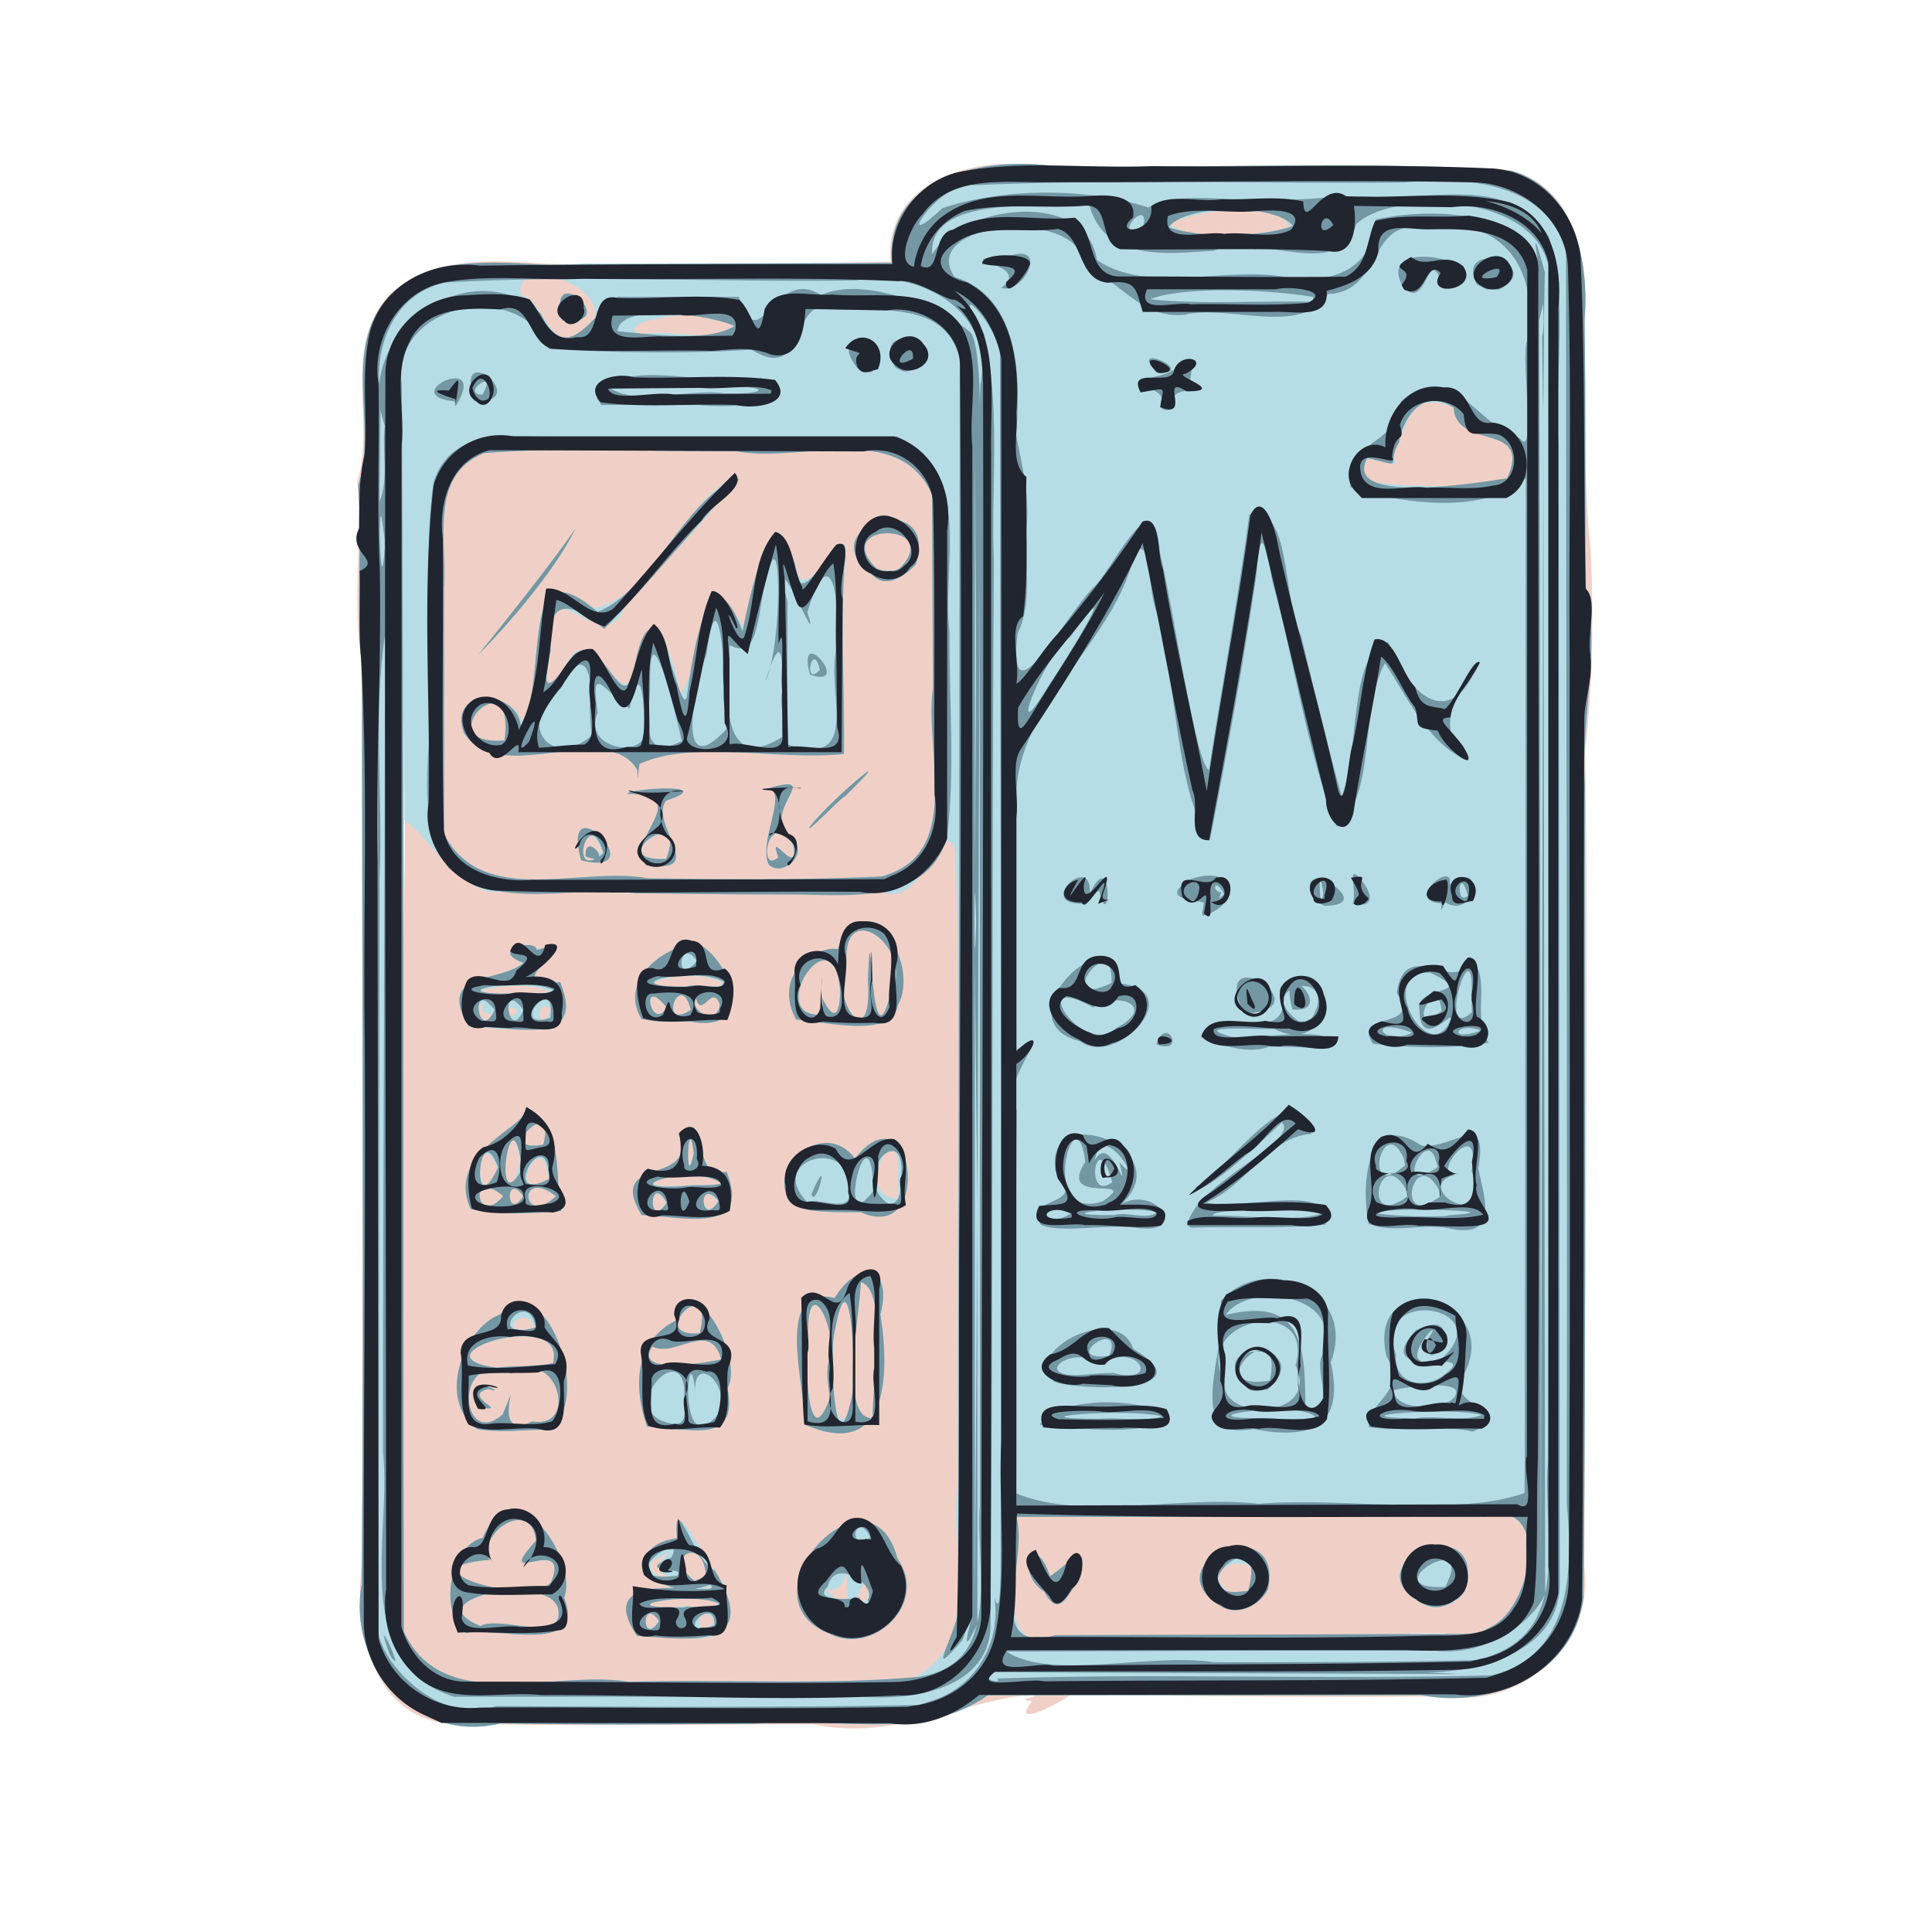 <svg xmlns="http://www.w3.org/2000/svg" width="200" height="200" viewBox="0 0 52.917 52.917"><path d="M-707.88 208.495c-2.016-.209-2.574-2.604-2.304-4.475-.006-8.214.016-16.427-.026-24.64-.27-1.608.04-3.25-.115-4.89.504-1.677-.443-3.705.886-5.138 1.699-1.524 4.158-.592 6.214-.848 2.503.003 5.007.016 7.509-.046-.188-2.069 2.083-2.869 3.788-2.634 4.384.117 8.791-.147 13.162.122 2.086.547 2.167 2.952 2.04 4.704.076 1.89-.034 3.798.182 5.674.09 1.828.058 3.693-.145 5.522.098 7.463-.024 14.919-.028 22.38.296 2.065-1.7 3.84-3.713 3.527-3.462.053-6.924-.028-10.386-.018-.444.303-1.625.887-1.023.152-.667-.04.7-.179-.34-.146-1.885.298-3.588 1.21-5.655.781-3.348 0-6.7.065-10.045-.027zm27.337-2.467c-2.338-.013.333.085 0 0zm-28.49-23.84c-.011-1.146-.024-1.684-.02-.368v5.07c.016-1.567.058-3.135.02-4.703z" style="fill:#f0d0c6;stroke-width:1" transform="translate(720.11 -161.293)"/><path d="M-706.398 208.494c-2.32.577-4.217-1.596-3.804-3.826.07-8.434.003-16.87.01-25.304-.17-1.841.011-3.009-.106-4.777.547-1.594-.476-3.703.83-5.165 1.382-1.455 3.584-.722 5.354-.914l8.43-.015c-.195-2.421 2.635-2.914 4.471-2.648 4.17.08 8.365-.174 12.52.132 1.721.507 2.118 2.502 1.983 4.064.042 2.442.005 4.884.034 7.325.404 1.725-.133 3.546-.027 5.375-.018 7.437.05 14.876-.039 22.312-.24 2.093-2.54 3.043-4.419 2.673-3.964.006-7.928-.005-11.893.002-1.836 1.297-4.208.557-6.329.776-2.338.02-4.677.038-7.015-.01zm11.324-1.248c1.942-1.014.922-3.557 1.195-5.319-.065-5.76.121-11.528-.06-17.283-.287-1.201-.91 1.568-1.986 1.075-3.611.163-7.236-.017-10.852 0-1.168-.5-1.55-1.449-2.254-1.97-.005-.744-.01-3.292-.023-2.733l.004 24.96c1.05 2.326 4.15 1.035 6.148 1.38 2.605-.058 5.24.07 7.828-.11zm-7.589-1.147c-1.292-2.01 2.268-1.008 2.094-1.395-1.14.555-3.058-.858-1.006-1.247-.066-1.474.899.955 1.305 1.208.69 2.089-1.095 1.382-2.393 1.434zm.516-.27c.28-.963-.95.28 0 0zm1.623-.129c-.513-.724-.644.754 0 0zm.104-.501c-.684-.32-3.184.122-1.161.115.364-.101.847.134 1.16-.115zm-1.487-.775c-.603-.32.828-.955-.301-.4-.451.424 1.012.73.301.4zm1.134.036c-.065-1.142-1.195-.536-.312.134zm3.367 1.574c-2.514-.98 1.13-4.889 1.882-2.044.858 1.198-.657 2.678-1.882 2.044zm.518-.971c-.087-1.498.189.058-.772-.259.18-.062.73.665.772.259zm.55.017c.164-1.316-.724.694 0 0zm-10.99.943c-.847-.63-.377-2.453.438-2.609.874-2.046 2.642.642 2.231 1.635.633 1.605-1.938.782-2.67.974zm2.515-.591c-.072-1.118-4.034-.373-2.139.397.534-.298 2.226.476 2.139-.397zm-.207-.8c.597-1.37-1.67.232-.412-1.136-.104-1.21-1.628-.221-1.268.52-2.567.213 1.122 1.295 1.68.616zm-2.019-4.196c-1.134-.816-.355-2.786.627-3.14 1.463-1.437 2.699 3.136 1.044 3.158-.556.022-1.118.075-1.67-.018zm.698-.403c.655-1.574-.464.807.812.191 1.282.223.69-2.067-.574-1.309-1.622-.705-1.404 2.13-.238 1.118zm-.7-.212c-.447-1.072.954-.265.312-.487-.811.197.74.694-.313.487zm2.077-1.192c.435-1.54-3.954-.221-1.54.124.507-.07 1.051-.011 1.54-.124zm-.54-1.026c-.165-.611-1.215.282.083.081zm3.116 2.767c-.425-1.238-.268-2.396.815-2.92.319-1.624 1.877 1.005 1.39 1.866.325 1.65-1.185 1.046-2.205 1.054zm2.032-1.844c-.298-1.108-1.264-.026-1.885-.35-.558.805 1.52.433 1.885.35zm-.59-.715c.445-1.765-1.538.13 0 0zm2.892 2.505c.003-1.015-.88-3.892.806-3.471.629-1.056 1.608-.908 1.253.445.27 1.772.171 3.995-2.06 3.026zm.627-1.675c.324-.86-.553-2.604-.548-.865-.098.676-.035 3.485.59 1.83-.02-.322-.105-.64-.041-.965zm.667.53c.098-.884-.121-3.52-.5-1.382-.084.66-.075 3.488.504 1.908l-.002-.263-.002-.262zm.546.969c.01-1.045.417-3.501-.315-3.73-.032.858-.607 3.737.315 3.73zm-6.324-5.565c-1.017-1.693 1.588-.748 1.007-2.233.932-.796.27 1.327 1.322 1.041.709 1.78-1.295 1.213-2.329 1.192zm.668-.347c-.52-.816-.436.828 0 0zm1.414-.034c-.614-.7-.399.742 0 0zm.111-.485c-.815-.577-3.126.204-.931.05.31-.028.624.017.931-.05zm-.775-.837c-.138-1.3-.264 1.28 0 0zm-6.1 1.535c-.71-1.485 1.28-2 1.511-2.753 1.19.453.576 1.894 1.06 2.74-.797.19-1.796.161-2.57.013zm.89-.351c-.954-.825-.76.893 0 0zm.552 0c-.512-.706-.474.73 0 0zm.896 0c-1.063-.82-.953.892 0 0zm-1.606-.765c-.63-1.434-.615 1.553 0 0zm.641-.234c-.54-2.159-.614 2.318 0 0zm.732.405c-.123-1.355-1.25.88.062.1zm-.094-.818c.319-1.39-1.437.274 0 0zm7.26 1.795c-1.709-.498.221-2.771 1.255-1.417 1.6-2.015 2.179 2.376.156 1.474-.47.003-.944.006-1.412-.057zm2.438-.969c.065-1.89-1.305.643 0 .649v-.649zm-11.765-4.066c-.892-1.507.817-1.19 1.489-1.723-.967-.423.394-.652.393-.38 1.584-.458-1.17 1.037.497.837 1.196 1.804-1.467 1.31-2.38 1.266zm.67-.326c-.785-.022.317-.807-.487-.134-.114.267.585.476.487.134zm.484.056c.619-.28-.672-.397 0 .064zm1.102-.177c-.42-.49-.392.875 0 0zm-.04-.49c-.509-.426-3.243.087-.917.038.305.007.617.04.917-.038zm6.756.753c-.698-1.31.66-2.054 1.14-1.926.635-1.948 2.33.289 1.64 1.548-.151.932-2.135.406-2.78.378zm.67-.694c-.206-.52.489 1.437.537-.068-.16-2.232-2.026.585-.616.627.164-.132.166-.384.078-.559zm1.296-.4c.103-2.578.04 2.62.611.416.738-1.228-1.288-2.755-1.2-.895-.483 1.035.731 2.649.589.48zm-6.201 1.074c-.688-1.128.827-2.136 1.594-2.04.93.565 1.524 2.477-.29 2.106-.435.014-.878.036-1.304-.066zm.689-.312c-.76-.94-.422.702 0 0zm.661.063c-.295-1.15-.925.616 0 0zm.792-.149c-.199-.584-.502.41-.648-.159-.2.392.632.705.648.16zm.1-.573c-.803-.545-3.2.184-.971.073.32-.061.674.116.97-.073zm21.037 17.61c1.115-.526 1.656-3.581-.186-2.998h-12.817c.25 1.462-.922 3.977 1.462 3.237l11.172-.033zm-7.403-.547c-1.983-1.196 1.732-2.705 1.286-.476-.21.443-.832.756-1.286.476zm.714-.422c.83-1.311-1.793-.698-.34.12l.168-.016zm4.722.317c-1.971-1.394 2.118-2.478 1.203-.247-.276.354-.813.518-1.203.247zm-10.281-.294c-.835-.552-.279-1.743.157-.426.467-.299 1.176-1.154.766.132-.28.371-.518 1.046-.923.294zm-4.462-19.592c2.276-.605 1.168-3.429 1.412-5.145l-.023-5.324c-.948-2.052-3.608-.829-5.365-1.18-2.296.02-4.61-.129-6.895.051-1.539.601-1.015 2.408-1.107 3.696v6.735c1.05 2.045 3.747.872 5.576 1.216 2.134.028 4.27.05 6.402-.05zm-6.43-.325c-.726-.583 1.42-1.944-.54-1.94.077-.159 2.544-.288 1.08.172-.487.605 1.188 2.082-.54 1.768zm.534-.157c.654-1.573-1.803.092 0 0zm2.812.155c-.294-.614.483-1.864.034-2.103 1.583-.45-.524.786.723 1.55.204.385-.433.877-.757.553zm.26-.201c-.326-.876.651.71.364-.43-.794-.815-.87 1.014-.365.43zm-5.4.084c-.603-2.222 2.063.506 0 0zm.576-.26c-.596-1.34-.765 1.108 0 0zm-.453.153c-.031-.76.846.341 0 0zm6.151-.829c.574-.735 2.612-2.435.97-.834-.163.088-1.174 1.155-.97.834zm-4.737-1.544c-.84-1.41-3.78.506-4.746-1.01-.44-1.31 1.404-1.08 1.591-.303.776-1.114-.165-4.81 1.861-3.107 1.664-.137 2.553-2.996 4.047-3.651-.755 1.24-2.132 2.41-3.1 3.642-.59 1.47-2.246-1.314-1.99.899-.169.93-.28 1.826.431.562.803-1.293 1.575 1.968 1.88-.066.423-1.92 1.077.104 1.2.952.671-.751.482-4.191 1.733-1.808.203-.789.734-3.963 1.446-1.667.256 1.425 1.555-2.017 1.335-.001-.134 1.69.001 3.417-.024 5.125-1.797.195-4.118-.405-5.6.273l-.053.399zm-3.635-.805c.32-2.366-2.194.175 0 0zm-.718-2.347c.848-1.045 2.224-2.793 2.66-3.456-.566 1.208-2.115 2.923-2.66 3.456zm10.816-2.165c-1.857-1.349 1.844-2.49 1.17-.31-.271.294-.797.682-1.17.31zm.754-.23c1.186-1.253-1.96-1.242-.665.027.207.09.474.127.665-.028zm16.609-2.436c.713-1.565-1.397-.746-1.466-1.937-1.38-.586-1.236.81-1.72 1.308.679.705-1.454-.566-.702.697 1.183.182 2.787.24 3.888-.068zm-25.27-3.933c1.255-1.293-2.058-2.241-1.733-1.09.727.255.683 1.575 1.734 1.09zm-.604-.388c-.48-1.754 1.722.174 0 0zm4.68.143c-.578-.632-3.49-.085-2.514.242.734-.187 1.996.275 2.514-.242zm15.238-2.693c-.224-.757-2.702-.484-3.317-.071.818.45 2.399.311 3.317.07z" style="fill:#b6dde5;stroke-width:1" transform="translate(720.11 -161.293)"/><path d="M-706.398 208.494c-2.32.577-4.217-1.596-3.804-3.826.07-8.434.003-16.87.01-25.304-.17-1.841.011-3.009-.106-4.777.547-1.594-.476-3.703.83-5.165 1.724-1.622 4.37-.57 6.505-.888l7.28-.04c-.196-2.422 2.634-2.915 4.47-2.649 4.17.08 8.365-.174 12.52.132 1.721.507 2.118 2.502 1.983 4.064.042 2.442.005 4.884.034 7.325.404 1.725-.133 3.546-.027 5.375-.018 7.437.05 14.876-.039 22.312-.24 2.093-2.54 3.043-4.419 2.672-3.964.006-7.928-.005-11.893.002-1.836 1.298-4.208.558-6.329.777-2.338.02-4.677.038-7.015-.01zm11.713-.588c1.272-.349 2.008-1.603 1.81-2.872.253.914.139-1.89.181-2.46.015-10.557-.022-21.113-.027-31.67-.25-.987-1.434-2.021-.44-.476.473 2.018.19 4.152.272 6.217-.06 9.756-.01 19.512-.092 29.268-.119 1.654-2.146 1.96-3.501 1.854h-11.19c-2.875-.907-1.705-4.443-1.947-6.686-.004-7.464.048-14.927.054-22.39-.334 2.173-.047 4.437-.15 6.647-.008 6.805-.018 13.61-.027 20.414-.186.842 1.571 2.857 3.218 2.271 3.854.016 7.71.044 11.565-.03l.274-.087zm-14.738-1.262c-.57-1.558.502.718 0 0zm14.49.576c2.332-.36 1.527-3.03 1.661-4.684 0-8.615 0-17.23.002-25.843l-.07 17.638-.071-6.752v17.777l.074-10.956c0 3.79-.003 7.58-.004 11.37-.725 1.557.228-1.278-.404.441-1.385 1.606.456-1.012-.12-1.854.01-11.08.03-22.164.042-33.245-.391-1.563-2.134-1.293-3.373-1.342-1.348-.557-.723 2.094-2.332 1.1-1.84.12-3.705.087-5.552-.02-.762-1.95-4.352-1.275-4.025 1.006.058 11.371.03 22.747.055 34.12 1.05 2.327 4.15 1.035 6.149 1.381 2.648-.076 5.342.103 7.968-.137zm-7.73-1.12c-1.386-2.062 2.513-.954 2.003-1.404-1.446.592-2.613-1.015-.91-1.274-.11-1.473.52.748 1.041.882 1.308 2.188-.663 1.905-2.134 1.795zm.606-.408c-.501-.716-.475.755 0 0zm1.516.117c.04-.91-1.238.404 0 0zm.137-.591c-.822-.371-3.191.138-.988.102.28-.105.843.197.988-.102zm-1.16-.769c.324-.265-1.255-.037-.154-.499.45-.869-1.838.76.155.5zm.791.01c-.065-1.141-1.195-.535-.312.135zm3.367 1.575c-2.514-.98 1.13-4.889 1.882-2.044.858 1.198-.657 2.678-1.882 2.044zm1.068-.924c.26-.395-.921-1.195-1.103-.354-.475.437.846.334.89.29-.115.203.313.327.213.064zm.069-1.713c-.405-.79-.678.435 0 0zm-11.06 2.626c-.846-.63-.376-2.453.439-2.609.874-2.046 2.642.642 2.231 1.635.633 1.605-1.938.782-2.67.974zm2.516-.591c-.072-1.118-4.034-.373-2.139.397.534-.298 2.226.476 2.139-.397zm-.207-.8c.574-1.396-1.67.253-.411-1.14-.116-1.206-1.626-.214-1.27.525-2.566.212 1.123 1.294 1.681.615zm-2.019-4.196c-1.134-.816-.355-2.786.627-3.14 1.463-1.437 2.699 3.136 1.044 3.158-.556.022-1.118.075-1.67-.018zm.698-.403c.655-1.574-.464.807.812.191 1.282.223.69-2.067-.574-1.309-1.622-.705-1.404 2.13-.238 1.118zm-.7-.212c-.447-1.072.954-.265.312-.487-.811.197.74.694-.313.487zm2.077-1.192c.411-1.571-3.96-.195-1.54.124.507-.07 1.051-.01 1.54-.124zm-.47-.981c-.211-1.15-1.467.43 0 0zm3.046 2.722c-.425-1.238-.268-2.396.815-2.92.319-1.624 1.877 1.005 1.39 1.866.325 1.65-1.185 1.046-2.205 1.054zm1.02-.802c.08-1.804-1.972.383-.377.714.519.11.372-.444.377-.714zm.92.465c.433-.85-.796-1.79-.602-.435-.175-2.202-.582 1.874.602.435zm.091-1.507c-.297-1.108-1.263-.026-1.884-.35-.558.805 1.52.433 1.884.35zm-.59-.715c.446-1.765-1.537.13 0 0zm2.893 2.505c.003-1.015-.88-3.892.806-3.471.629-1.056 1.608-.908 1.253.445.271 1.772.17 3.995-2.06 3.026zm.627-1.675c.323-.86-.553-2.604-.548-.865-.098.676-.035 3.485.59 1.83-.02-.322-.105-.64-.042-.965zm.675.766c.082-.937-.092-3.91-.507-1.582-.14.559.027 4.017.507 1.582zm.538.733c.01-1.045.417-3.501-.315-3.73-.032.858-.607 3.737.315 3.73zm-6.324-5.565c-1.017-1.693 1.588-.748 1.007-2.233.932-.796.27 1.327 1.322 1.041.709 1.78-1.295 1.213-2.33 1.192zm.687-.34c-.486-.878-.525.81 0 0zm1.422-.048c-.597-.704-.492.793 0 0zm.083-.476c-.796-.6-3.194.238-.931.06.31-.033.626.014.931-.06zm-.76-.838c-.17-1.267-.248 1.226 0 0zm-6.113 1.534c-.668-1.47 1.284-2.156 1.61-2.738.982.524.677 2 .873 2.794-.784.074-1.717.114-2.483-.056zm.89-.351c-.955-.825-.76.893 0 0zm.551 0c-.512-.706-.474.73 0 0zm.896 0c-1.063-.82-.953.893 0 0zm-1.585-.793c-.551-1.471-.763 1.651 0 0zm.62-.206c-.302-1.823-.795 1.801.062.21zm.758.275c-.158-1.167-1.344.971.016.25zm-.142-.689c.39-1.427-1.4.275 0 0zm7.281 1.796c-1.708-.498.222-2.771 1.256-1.417 1.6-2.015 2.178 2.376.156 1.474-.47.003-.944.006-1.412-.057zm1.092-.331c.329-1.776-2.347-1.126-1.147.103.301-.114 1.025.245 1.147-.103zm-1.027-.104c.56-1.32.116.44 0 0zm1.684-.43c-.169-1.913-1.046 1.837.06.27zm.758.112c.258-1.86-1.45-.271-.364.56.313.101.39-.337.364-.56zm-11.834-4.282c-.898-1.523.842-1.176 1.505-1.738-.995-.36.368-.683.362-.351 1.6-.496-1.312 1.141.643.877.777 1.888-1.509 1.163-2.51 1.212zm2.24-.23c.175-1.3-1.208.368 0 0zm-1.526-.217c-.704-.942-.453.98 0 0zm.785 0c-.667-.931-.398.97 0 0zm.827-.548c-.85-.406-3.316.118-1.103.1.342-.111.832.195 1.103-.1zm6.647.811c-.698-1.31.66-2.054 1.14-1.926.635-1.948 2.33.289 1.64 1.548-.151.932-2.135.406-2.78.378zm.67-.694c-.206-.52.489 1.437.537-.068-.16-2.232-2.026.585-.616.627.164-.132.166-.384.078-.558zm1.296-.4c.103-2.578.04 2.62.611.416.738-1.228-1.288-2.755-1.2-.895-.483 1.035.731 2.65.589.48zm-6.202 1.074c-.687-1.128.828-2.136 1.595-2.04.93.565 1.524 2.477-.29 2.106-.435.014-.878.036-1.305-.066zm.69-.312c-.76-.94-.422.702 0 0zm.661.064c-.295-1.151-.925.615 0 0zm.791-.15c-.198-.584-.501.41-.647-.159-.2.392.632.705.647.16zm.12-.62c-.854-.467-3.196.134-1.022.138.273-.147.925.2 1.021-.138zm-.746-.57c-.502-.725-.614.777 0 0zm-1.688-1.852c-1.688-.237-3.723.515-5.115-.697-1.07-1.56-.295-3.642-.537-5.438.047-1.708-.117-3.447.132-5.135.5-1.539 2.174-1.225 3.43-1.243h9.256c2.133.94 1.214 3.55 1.444 5.37-.015 1.874.159 3.771-.07 5.63-.594 1.894-2.846 1.533-4.375 1.546-1.388.005-2.777-.023-4.165-.033zm6.742-.46c2.275-.604 1.168-3.428 1.412-5.143l-.023-5.325c-.948-2.052-3.608-.829-5.365-1.18-2.296.02-4.61-.129-6.895.051-1.539.601-1.015 2.408-1.107 3.696v6.735c1.05 2.045 3.747.872 5.576 1.216 2.134.029 4.27.05 6.402-.05zm-6.43-.324c-.726-.583 1.42-1.944-.54-1.94.092-.154 2.547-.302 1.073.188-.486.622 1.206 2.056-.534 1.752zm.534-.157c.636-1.595-1.82.089 0 0zm2.812.155c-.294-.614.483-1.863.034-2.103 1.583-.45-.524.786.723 1.55.204.385-.433.877-.757.553zm.26-.201c-.314-.878.59.686.41-.39-.71-.978-.98.902-.41.39zm-5.4.084c-.603-2.222 2.063.507 0 0zm.609-.193c-.389-1.438-1.019.86 0 0zm-.486.086c-.031-.76.846.341 0 0zm6.151-.829c.574-.735 2.612-2.435.97-.834-.163.088-1.174 1.155-.97.834zm-4.737-1.544c-.84-1.41-3.78.506-4.746-1.01-.466-1.211 1.427-1.246 1.558-.2.797-1.254-.127-5.043 2.102-3.113 1.502-.585 2.511-3.303 3.888-3.644-1.244 1.338-2.421 2.792-3.709 4.111-.91-.804-1.63-.842-1.462.599-.306 1.287.008 1.024.628.11.84-.714 1.391 2.039 1.688.197.584-2.707 1.23 1.681 1.414.94.145-1.09.613-4.246 1.523-1.78.162-.819.819-4.04 1.434-1.828.087 1.833 1.625-2.04 1.351.09-.094 1.685.01 3.397-.006 5.095-1.797.195-4.117-.405-5.6.273l-.053.399-.01-.24zm5.423-3.122c.192-1.369-.093-3.404-.762-1.196.446 1.41-1.06-2.306-.546-.293-.003 1.304-.001 2.61-.001 3.916 1.99.653 1.131-1.305 1.309-2.427zm-.691.516c-.397-1.482 1.214.415 0 0zm.272-.133c-.215-.856-.475.532 0 0zm-8.64 1.934c.32-2.366-2.193.175 0 0zm2.336-.934c.116-.982-.203-1.73-.8-.49-1.267.999-.232 2.247.867 1.28-.064-.259-.047-.526-.067-.79zm1.478.55c.028-.742-.1-1.87-.388-.491-.665-.418-1.093-1.338-.874.122-.466 1.047 1.516 1.302 1.262.37zm1.042.4c-.16-.756-.904-3.755-.867-1.594.021.7-.395 2.252.867 1.594zm1.142-1.399c.062-1.012-.204-3.068-.457-1.001-.342.92-.885 3.612.54 2.074.011-.361-.117-.707-.083-1.073zm1.6.087c.041-1.113-.02-1.685-.453-.323.394-.783.457-3.64.196-3.316-.462.81-.198 2.884-1.17 2.323-.072 1.142-.352 3.676 1.474 2.495.057-.388-.109-.78-.048-1.18zm-8.315-1.051c.848-1.045 2.224-2.793 2.66-3.456-.566 1.208-2.115 2.923-2.66 3.456zm10.816-2.165c-1.857-1.349 1.844-2.49 1.17-.31-.271.294-.797.682-1.17.31zm.754-.23c1.186-1.253-1.96-1.242-.665.027.207.09.474.127.665-.028zm-12.216-4.545c-1.658-.159 1-1.415.02.14zm.54-.002c-.599-1.812 1.66.064 0 0zm.222-.186c.448-.782-.636-.006-.006.006zm3.137.109c.58-1.239 3.18-.239 4.494-.554 1.547.737-.964.825-1.705.734h-2.67l-.06-.091zm3.48-.14c1.324.046 1.164-.24.052-.162h-3.202c.723.526 2.246.02 3.15.161zm3.64-.702c-.927-1.184 1.348-.876.395.12l-.222.007zm1.04-.017c-.738-1.57 2.058-.297.33.12-.13.013-.23-.061-.33-.12zm2.796 35.92c4.507-.152 9.035.04 13.549-.09 2.17-.5 2.238-2.894 2.054-4.678.02-11.45-.018-22.9-.02-34.35-.553-1.886-2.792-2.026-4.416-1.858-3.94.038-7.896-.098-11.826.075-.88-.18-2.305 2.016-.838.626 1.763-.584 4.064-.538 5.64-.015.92-.47 2.036-.145 3.05-.241 1.043.093 1.917-.086 2.937-.06 1.664.14 3.942-.64 4.983 1.1.556 1.841.134 3.847.268 5.76l.032 31.12c.005 2.284-3.176 2.552-4.29 2.43.618.019 2.405.078.773.057l-11.957-.048c-.664.112.27.371.061.172zm13.535-.628c2.263-.803 1.374-3.512 1.557-5.33.027-10.915-.003-21.831.007-32.747-.479-2.068-4.386-2.028-5.263-1.123-.452 1.592-2.662.211-3.898.72-1.351.099-2.995.275-3.407-1.244-1.445.053-4.42-.268-4.308 1.346.809-1.378 4.229-1.788 4.512.153 1.39.945 3.46.175 5.122.46 1.25.218 2.429-.147 2.51-1.569 1.983-.438 5.33-.137 4.48 2.757.043 11.487.026 22.977.047 34.466l.07-31.282c.016 10.565.028 21.13.048 31.695-.271.708-1.57 1.737-3.01 1.566-3.917-.03-7.833.018-11.75.019 1.23.814 3.943.023 5.693.296 2.42 0 4.84.001 7.26-.062l.33-.121zm1.393-36.113c.227-.891-.56-4.047.076-1.775-.032 1.016-.027 3.623-.046 3.734l-.03-1.96zm-1.387 35.314c1.115-.527 1.656-3.582-.186-3h-12.827c.36 1.232-.978 3.785 1.075 3.239l11.568-.034zm-7.403-.548c-1.983-1.196 1.732-2.705 1.286-.476-.21.443-.832.756-1.286.476zm.74-.43c.59-2.228-2.174.355 0 0zm4.877.396c-2.32-1.086 1.768-2.8 1.051-.379-.263.292-.631.55-1.051.379zm.52-.5c.893-1.694-2.067.11 0 0zm-10.982.135c-.835-.552-.279-1.743.157-.426.467-.3 1.176-1.155.766.132-.28.37-.518 1.046-.923.294zm13.16-3.564c.021-8.979.016-17.958.028-26.937-1.097 1.024-3.513.69-4.795.247-.22-1.325 1.258-1.055 1.37-2.342 1.357-1.263 2.114.69 3.26 1.001.453.598.062-1.891.177-2.568.443-1.923-.619-3.642-2.774-3.164-1.565-.385-1.154 1.756-2.647 1.775-.752 1.183-2.701.274-3.942.575-1.2.113-1.708-.91-2.704-1.294-.109-1.736-4.633-1.252-3.59.255 1.805.56 1.807 2.787 1.687 4.334.16.85.388 1.652.28 2.608-.065.946.184 1.97-.238 2.816-.328 2.676 1.406-.685 2.152-1.327.547-.61 1.593-2.905 1.743-.885.408 1.702.959 5.718 1.343 5.963.357-2.334.795-4.671 1.107-7.003 1.171-.295.903 2.418 1.416 3.318.355 1.47.706 2.942 1.112 4.399.51-1.232.18-3.953 1.27-4.218.554 1.444 1.723 2.521 2.5.519-.684 1.106-1.26 1.767-.274 2.733-1.055-.378-1.638-1.64-2.31-2.678-.723 1.348-.206 3.558-1.318 4.48-.845-2.115-1.147-4.509-1.768-6.73-.192-1.108-.336-1.545-.429-.219-.355 2.453-.805 4.892-1.28 7.325-.991-1.464-.878-4.433-1.511-6.412-.19-.649-.175-2.538-.689-.959-.763 2.237-3.21 3.893-3.096 6.323l.002 6.78c1.156-.71-.566.957.005 1.647-.038 3.5.005 7.02-.013 10.508 1.888.765 4.495.034 6.643.283 2.331-.194 5.42.373 7.278-.296.001-.286.005-.572.005-.857zm-7.434-.896c-2.029.37-.631-2.332-.89-3.501 1.146-1.34 3.767-.353 3.012 1.673.393 1.781-.552 2.135-2.122 1.828zm1.703-.312c-.312-.51-3.942.027-1.417.016.472.017.948.062 1.417-.016zm-.546-1.435c.558-1.955-2.89-1.296-1.946.443-.134 1.112 2.652 1.05 1.946-.443zm-1.285.644c-1.484-1.441 2.022-1.292.507.03-.166-.03-.357.097-.507-.03zm.582-.224c.412-2.042-2.078.343 0 0zm1.405-.623c.78-1.777-2.022-2.102-2.61-1.175 2.097-.515 2.17.855 2.176 2.503.889.37.268-.946.434-1.328zm-7.709 1.833c.516-.824 3.017-.759 3.576-.16-.888.499-2.615.244-3.576.16zm3.355-.231c-1.074-.243-4.297.065-1.682.068.527-.048 1.273.095 1.682-.068zm5.667.298c-.083-.719 1.096-.944.474-1.938-.57-2.49 3.18-1.651 2.15.436-.745.956 1.618 1.026.214 1.623-.92-.204-1.9.02-2.838-.12zm3.084-.333c-.813-.24-4.198.043-1.843.096.6-.11 1.273.113 1.843-.096zm-.703-.666c-.154-.292-1.573-.074-1.71-.01.042.666 1.8.523 1.71.01zm-.296-.461c1.05-.796-2.138.285-.81-1.193 1.569-.756.252 1.593.314.271.691-1.013-1.236 1.064.423.481 1.532-1.409-1.932-1.995-1.279-.09-.072.836.832.983 1.352.53zm-10.71.214c-.973-.792 1.717-2.227 2.166-.898 2.097 1.243-1.582 1.142-2.165.898zm1.615-.24c1.352.358.652-.914-.32-.229-.84-.62-2.011.413-.447.277.255-.021.51-.05.767-.047zm-.105-.466c.42-1.117-1.419.177 0 0zm-1.876-3.591c-.543-.826 1.373-.443.402-1.458-.348-2.013 3.425-.651 1.82.88.951-.51 1.914.88.365.657-.79-.108-2.05.164-2.587-.079zm.81-.302c-.955-.428-.778.476 0 0zm2.376-.039c-.692-.207-3.277.08-1.184.077.355-.115.877.147 1.184-.077zm-1.49-.305c1.086-.739-1.28.152-.481-1.071-.235-2.05-1.358 1.693.48 1.071zm.26-.52c-.445-1.64-.787.588 0 0zm.199-.545c.726.834-.492-1.28-.674-.058.43-.805.94 1.228.674.058zm1.86 1.687c.28-1.152 3.076-2.237 2.587-2.785-.585.564-2.195 2.055-2.363 1.781.939-.502 2.72-3.298 3.165-1.46-1.13.063-1.804 1.444-2.872 1.876.882.265 3.526-.606 3.265.606-1.218.124-2.465.043-3.696.085l-.07-.084-.016-.019zm3.65-.272c-.768-.204-2.96-.145-2.958.041.933-.007 2.214.183 2.958-.041zm1.31.27c-.226-1.139-.017-3.16 1.45-2.14.893.096 1.84-1.03 1.555.629.191.877.578 1.966-.877 1.618-.702-.11-1.457.158-2.128-.107zm2.187-.233c1.72-.115-.747-.185-1.378-.146-1.852.093 1.15.243 1.378.146zm-1.154-.698c-.725-1.295-1.271 1.162.03.179zm.895 0c-.698-1.28-1.26 1.163.03.18zm.896-.516c.301-1.686-1.337.352-.292.069-1.612.26.907 1.812.292-.07zm-1.86-.345c-.574-1.317-1.184 1.269.034.19zm.885.086c-.24-1.045-1.227 1.057.053.144zm-4.571-3.149c-.864.364-2.77-.535-1.009-.704.984.21 1.584.07 1.386-1.016 1.551-1.033 1.502 2.119-.242 1.235-.441.028-2.397-.12-1.156.22.695.068 3.095-.361 2.648.298-.542.002-1.085-.026-1.627-.033zm1.175-.79c.83-1.43-1.749-.879-.354.104l.17-.006zm-.538-.225c-.464-1.696 1.281.118 0 0zm-5.818.869c-2.206-.544.924-3.594 1.085-1.58 1.925.175-.099 2.333-1.085 1.58zm.997-.366c1.142-.6.02-1.02-.638-.558-1.894-1.07-.26 1.42.638.558zm-.135-1.23c.069-1.593-1.676.8 0 0zm1.223 1.679c.29-.841.846.325 0 0zm5.938-.014c-.61-.92 1.387-.347.653-1.386.22-1.661 1.76.173 1.938-.986.729.435.077 1.624.577 2.343-1.027.18-2.157.138-3.168.029zm1.075-.305c-1.32-.485-.807.414 0 0zm.982-.213c.371-.73-.75.872-.784-.408-.147-.709 1.677-.37.291-1.024-1.47-.034-.14 2.471.493 1.432zm.897.158c-.693-.277-.94.341 0 0zm-.25-1.013c.061-1.925-.987 1.405.01.51-.013-.17-.01-.34-.01-.51zm-.824.478c-.08-1.141-1.06.776 0 0zm-5.425.061c-.982-2.177 2.335-.056 0 0zm-1.088-3.002c.096-.119-1.402-.037-.356-.672 1.296-.452 1.357.773.316.998v-.097l.04-.23zm.558-.264c-.277-.501-.357-.05-.074-.052l-.068.184.142-.133zm-3.9.262c-1.274.02.298-1.437.22-.273.648-1.378.56 1.19.258-.074-.191.019-.318.514-.479.347zm9.858-.007c-1.075-.055.358-1.223.217-.514 1.006-.79.739 1.01-.14.478-.008.034-.138.436-.077.036zm.717-.212c-.246-.903-.35.314 0 0zm-4.145.171c-.875-1.46 1.85.107.214.107l-.214-.107zm.184-.242c-.152-1.051-.1.763 0 0zm.804.298c.14-.342-.193-1.174.244-.648.109.116.568.8-.244.648zm-5.269-13.61c.364-.705-1.44-.471-.093-.844.725-.128 1.085-.89.91.116 1.025.524-.753-.033-.415.696-.089.132-.303.16-.402.032zm-.083-.932c-.892-.918 1.198.016 0 0zm6.715-2.393c-.81-1.535 3.187-.461 1.135.073-.452-1.412-.445.766-1.135-.073zm-10.987.06c.939-.685-1.639-.782.152-.85 1.221-.445.448 1.063-.152.85zm13.023-.098c-.628-1.283 1.965-.545.61.148l-.346-.009zm-13.73 16.901c-.038-1.212-.041 2.74.016.69.01-.23-.007-.46-.015-.69zm.001-9.615c-.007-1-.022-4.237-.018-1.78v10.72c.015-2.98.054-5.96.018-8.94zm1.996 3.721c.592-.859 2.106-3.41.602-1.35-.75.517-1.812 3.343-.602 1.35zm-18.229-4.392c-.148-1.237-.068 2.402.052.6l-.006-.254zm.056-2.742c-.935-2.576 2.38-4.813 4.268-3.071.722 1.556 1.487-.094 2.116-.457h3.31c.59 1.8.924-.874 2.255-.051 1.522-.666 4.157.89 4.144 1.113.324.768.141 3.63.219 1.346.418-2.029-1.69-3.17-3.43-2.857-3.732.057-7.474-.159-11.2.055-1.422.273-2.02 1.785-1.798 3.086l-.029 2.92c.262-.666.057-1.393.145-2.084zm4.865-2.879c-.48-1.754 1.722.174 0 0zm25.874 4.321c.713-1.565-1.397-.745-1.466-1.937-1.04-.672-1.504.717-1.488.944-.4.663.224.7-.874.437-.733 1.337 3.29.633 3.828.556zm-21.159-4.17c-.68-.316-3.16-.652-3.208.143.949.078 2.454.311 3.208-.142zm15.847-.8c-1.335-.213-3.574-.29-4.468.066 1.46.151 2.98.033 4.468.071v-.109zm-10.719-1.585c.887-1.833-.898 1.991 0 0zm10.165-.36c-.482-.611-2.942-.599-3.403.037.862.313 2.596.275 3.403-.036zm-4.104.044c.218-.931-.947.4 0 0z" style="fill:#7497a4;stroke-width:1" transform="translate(720.11 -161.293)"/><path d="M-708.45 208.283c-1.023-.443-1.72-1.507-1.696-2.632-.013-5.309.058-10.624.026-15.936-.048-3.472.1-6.981-.105-10.43-.074-.757-.01-1.572-.032-2.351.64-.3-.361-.486-.018-1.174.011-.694-.006-1.407.152-2.015.087-1.134-.116-2.325.163-3.42.362-1.271 1.74-1.928 2.994-1.755 3.766-.056 7.532-.035 11.298-.041-.117-1.151.686-2.257 1.808-2.521 1.737-.343 3.534-.085 5.296-.164 3.075.037 6.16-.072 9.23.059 1.313.026 2.345 1.122 2.513 2.39.137 3.03.08 6.085.142 9.125.339.304.04 1.235.124 1.79.097.713-.175 1.22-.163 1.88-.029 8.01.008 16.027-.062 24.031-.221 1.627-1.883 2.8-3.487 2.581l-13.024.017c-.695.58-1.538.92-2.45.774l-12.276-.009c-.144-.066-.289-.132-.433-.2zm13.386-.274c1.043-.137 1.979-.867 2.21-1.924.345-1.737.086-3.536.167-5.3l.003-29.677c-.16-.754-.553-1.507-1.277-1.848 1.295 1.104.962 2.91.998 4.418-.011 10.526.024 21.055-.017 31.579-.037 1.324-1.152 2.553-2.52 2.47-3.255.18-6.52-.023-9.778-.005-1.105-.129-2.377.287-3.325-.428-.745-.607-1.068-1.537-.931-2.478 0-11.086-.05-22.177-.02-33.26-.01-1.195 1.035-2.174 2.213-2.173.562-.042 1.216-.07 1.735.109.361.425.552 1.232 1.286 1.034.745.11.31-1.275 1.135-1.071 1.105.046 2.264-.14 3.333.055.41.407.493 1.372.685.257.304-.678 1.244-.343 1.843-.408 1.196.112 2.679-.269 3.52.826.598 1.007.22 2.225.325 3.338v32.04c-.097.414-.963 1.508-.428.562.106-4.004.04-8.049.08-12.069.019-7.591.067-15.188.011-22.776-.026-.985-1.08-1.646-2.01-1.485l-2.224-.04c-.023.565-.166 1.41-.928 1.253-.585-.229-.988-.15-1.632-.105-1.465-.038-2.965.06-4.409-.063-.64-.206-.56-1.346-1.383-1.071-.909-.05-2.072-.072-2.5.906-.438.858-.104 1.894-.209 2.83l-.006 32.334c.23.796.862 1.495 1.73 1.515 3.948-.01 7.902.073 11.845.008 1.032-.056 2.2-.582 2.31-1.73.01-11.28.074-22.562.048-33.84-.028-.78-.117-1.598-.744-2.146.492.285.185-.05-.029-.144-.236.039-1.02-.574-1.548-.507-2.868-.135-5.756-.026-8.631-.067-1.256.06-2.55-.13-3.78.096-1.26.23-2.032 1.574-1.825 2.795.023 1.694-.046 3.48.035 5.116.043 2.576-.112 5.3-.065 7.935l.03 21.314c.338 1.199 1.536 2.007 2.779 1.879 3.899-.019 7.805.058 11.699-.02l.108-.018zm-7.097-1.922c-.935.23-.54-.782-.62-1.351.836.14 1.68.181 2.523.083-.632-.39-1.61.207-2.213-.391-.287-.79.601-.788.919-.973.023-1.138-.013-.242.317.157.835.067.396 1.005 1.03 1.102-.076.456.313 1.49-.491 1.37-.49.031-.976.063-1.465.003zm.133-.321c.088-.784-1.082.09-.278.175.184.002.277.059.278-.175zm1.544-.058c-.01-.576-1.055-.093-.5.194.15-.073.522.057.5-.194zm-.872-.111c-.276-.535 1.596-.112.734-.546-.63.088-1.485-.092-1.974.165.146.329 1.436-.22 1 .467-.023.32.438.249.24-.086zm-.164-1.116c.043-.495.073-1.005.202-.193-.027.78 1.147-.085.28-.44-.396-.256-1.629-.163-1.222.544.103.234.584.235.74.089zm-.535-.225c.17-.465.537-.21.233.048.405.022-.256.137-.233-.048zm4.768 1.8c-1.016-.268-1.366-1.742-.45-2.347.565-.149.546-.949 1.232-.83.578.139.621.916 1.07 1.299.563 1.143-.734 2.346-1.852 1.878zm.454-.925c.321-.344.436.54.632-.263-.145-.338-.402-1.28-.312-.201-.494.003-.299-1.007-.97-.068-.707.65.525.288.514.708.155.046.116-.093.136-.176zm.564-1.76c-.126-.659-.942.18-.156.082.04-.04.239.088.156-.082zm-11.371 2.463c-.286-.698.349-1.31.174-.243.07.532 1.124.163 1.596.265.562-.021 1.465.042 1.064-.767.002-.436.52.804.023.854-.906.155-1.864.024-2.79.067l-.038-.102zm.325-.927c-.689-.087-.486-1.303.192-1.24.436-.01.27-.99.925-1.033.6-.15 1.137.445.971 1.034.7-.008.832.997.228 1.295-.755-.01-1.569.07-2.316-.056zm2.383-.355c.484-.57-.599-.966-.846-.333.396-.372.612-1.15-.117-1.31-.618-.138-1.05.71-.703 1.2-.373-.675-1.355.196-.686.602.687.136 1.485-.005 2.215.024.045-.06.091-.124.137-.183zm-2.347-4.243c-.326-.532-.104-1.327-.214-1.962.02-.771 1.145-.331 1.108-1.018.16-.744 1.293-.36 1.188.32.26.405.8.736.532 1.458-.032.543.197 1.594-.698 1.322-.61-.075-1.388.156-1.916-.12zm2.288-.085c.274-.267.448-1.69-.368-1.342-.635.044-1.29-.03-1.915.088.029.545-.207 1.487.667 1.31.532-.04 1.106.1 1.616-.056zm-2.109-.518c-.348-.917 1.188-.226.387-.445-.884.175.375.733-.308.617l-.045-.1zm2.198-1.049c.377-.632-.714-.864-1.226-.743-.513-.086-1.33.097-1.166.781.748.142 1.626.015 2.392-.038zm-.531-1.025c.032-.684-.971-.543-.767.076.195-.067.76.176.767-.076zm3.086 2.715c-.287-.533-.098-1.313-.205-1.942-.136-.847 1.28-.164.908-1.092-.028-.682 1.006-.508.966.11-.352.693.926.39.516 1.312-.103.544.142 1.21-.23 1.66-.632-.05-1.378.159-1.955-.048zm.979-.779c.422-.758-.764-1.013-.896-.505.029.546-.243 1.473.643 1.224.471.163.167-.484.253-.719zm.812.68c.188-.18.374-1.502-.209-1.385-.85-.296-.481.822-.492 1.32.031.228.54.08.7.064zm.221-1.811c.088-.769-.937-.29-1.394-.42-.641-.34-.922.905-.167.62.408-.129 1.52.267 1.561-.2zm-.518-.69c.285-.55-.634-1.068-.653-.318-.225.547.44.594.653.319zm2.77 2.563c-.093-1.137-.044-2.315-.081-3.468.536-.552.966.698 1.247-.216.152-.581 1.103-.9.888-.026v3.726c-.667-.027-1.44.103-2.055-.016zm.695-1.648c-.135-.564.27-1.403-.281-1.756-.638-.139-.19 1.034-.323 1.442v1.875c.974.29.519-.832.606-1.418l-.001-.11zm.636.227c.002-.73.023-1.46-.089-2.184-.81.612-.337 1.745-.462 2.613-.376.703.585 1.423.551.468v-.897zm.586-.664c-.07-.632.14-1.497-.107-1.983-.682.109-.32 1.085-.41 1.595v2.394c.887.171.39-.932.517-1.461v-.545zm-5.822-3.644c-.807.313-.803-1.087-.372-1.277.83.225.983-.235.854-.979.527-.567.746.49.62.898.654.012.893.447.764 1.232-.484.305-1.287.12-1.866.126zm.15-.387c-.204-.811-1.034.362-.124.24.246.058.12-.094.125-.24zm.608 0c-.282-.895-.345.868 0 .023zm.814.017c-.182-.835-1.197.398-.184.224.238.036.22-.013.184-.224zm.06-.45c-.066-.44-1.232-.125-1.736-.241-.88.223.384.4.781.294.307-.043.68.081.955-.054zm-.669-.721c.07-.93-.571-.558-.343.172-.053.262.552.15.343-.172zm-6.157 1.359c-.14-.472-.195-1.371.315-1.687.632-.126 1.115-.785 1.17-1.102.63.364.91.882.726 1.604-.144.458.855 1.102.003 1.29-.714-.071-1.576.14-2.214-.105zm1.404-.35c.063-.437-1.234-.23-1.31-.006-.135.395 1.517.391 1.31.006zm.753.204c.845-.295-.965-.841-.684-.091-.091.275.55.093.684.091zm-1.485-.576c.141-.284.156-1.326-.474-.67-.22.464-.193.928.474.67zm.705-.04c-.202-.312.26-1.676-.378-1.08-.385.303-.308 1.495.42 1.189l-.04-.102zm.716-.303c.131-.806-.984-.23-.62.392.342.02.778.166.62-.392zm-.177-.622c.674-.074-.493-1.2-.443-.362-.02.594-.068.45.443.362zm8.12 1.726c-.544-.039-1.503.16-1.445-.67-.184-.744.755-1.388 1.372-1.009.42.837.96-.392 1.604-.263.565.362.176 1.22.32 1.8-.425.324-1.29.109-1.851.142zm.267-.486c.038-.57-.44-1.343-1.054-.96-.43.174-.658 1.2-.054 1.22.33-.068 1.314.362 1.108-.26zm1.436-.4c.302-.537-.42-1.396-.614-.587.032.463-.105 1.848-.155.649.26-.915-.45-.78-.563-.083-.238.883.563.715 1.177.736.322.152.08-.549.155-.714zm-11.366-4.13c-.802.246-.734-.88-.496-1.281.379-.385 1.153.406 1.335-.262.718-.573-.079-.352-.167-.541.322-.749.755.732.96-.166.853-.186-.203.772-.566.89.776-.106 1.164.171 1.018.976.087.758-.966.31-1.414.411-.223-.002-.447-.018-.67-.027zm.273-.43c.006-.7-1.07-.138-.379.264.28-.014.452.13.38-.264zm.758-.018c.015-.91-1.05.29-.24.293.346.059.22-.037.24-.293zm.827.018c-.083-.924-1.216.428-.184.275.26.07.173-.104.184-.275zm.034-.611c-.446-.222-1.298-.04-1.9-.106-1.037.145.316.336.74.218.336-.074.99.116 1.16-.112zm7.338.893c-.95.253-.723-.64-.76-1.276-.127-.681.936-.925 1.178-.287.036-.26-.049-1.258.694-1.182.684-.041 1.086.58.895 1.22-.107.55.348 1.74-.59 1.558-.473.016-.946.004-1.417-.033zm-.05-.713c.103-1.248-.109.397.16.568.642.169.401-1.006.23-1.328-.348-.53-1.177-.172-.943.476-.33.506.336 1.297.538.634l.014-.35zm1.375-.413c.009-1.052.02-1.053.036 0-.166.482.166 1.48.47.729-.081-.644.237-1.47-.138-2-.435-.385-1.216-.102-1.073.531.136.51-.28 1.573.219 1.721.802.199.365-.485.486-.981zm-6.233 1.037c-.144-.318-.408-1.495.284-1.365.613.21.331-1.003 1.04-.758.635.042.146 1.05.896.758.386.256.243 1.034.076 1.413-.75-.045-1.598.15-2.296-.048zm.538-.096c.33-.9-.055.237.747.01.362-.646-.458-.667-1.016-.59-.382-.056-.225.906.269.58zm1.546-.15c.415-.656-1.036-.62-.612.063.003.073.725.15.612-.062zm.137-.774c-.329-.328-1.271-.042-1.831-.138-.916.268.591.34.981.276.212-.077.886.162.85-.138zm-.784-.398c.162-1.07-1.18.363 0 0zm-5.486-2.08c-1.16-.102-2.05-1.276-1.83-2.426.045-2.886-.19-5.801.13-8.666a1.905 1.905 0 0 1 2.194-1.348h10.427c1.071.335 1.62 1.502 1.447 2.567v8.458c-.4.932-1.337 1.658-2.388 1.448-3.325-.028-6.66.079-9.98-.033zm10.9-.428c.87-.353 1.278-1.303 1.122-2.204-.024-2.683.03-5.376-.042-8.052-.13-.891-.998-1.539-1.892-1.345l-10.251-.035c-1.058.266-1.41 1.437-1.284 2.414.02 2.664-.039 5.338.03 7.995.207 1.08 1.428 1.445 2.399 1.36l9.663-.018c.085-.038.171-.079.255-.115zm-6.846-.35c-.495-.4.225-.81.425-1.004.502-.788-1.147-.947-.782-.957.406.12 1.411.002 1.47.013-.76-.152-.784.774-.46 1.195.5.378.047 1.06-.532.84-.053.007-.08-.061-.121-.087zm.658-.072c.499-.488-.52-1.098-.697-.375-.143.386.442.63.697.375zm3.29.08c.654-.506-.485-.997-.51-.74.411-.11.358-1.28-.003-1.237-.768-.06 1.094-.103.843-.048-.833-.243-.584.874-.304 1.242.549.165-.08 1.148-.027.783zm-5.125-.065c.46-.444-.436-1.079-.582-.408-.422.463.383-1 .746-.082.077.208-.187.815-.164.49zm-3.05-2.94c-.638-.148-1.066-1.1-.392-1.476.59-.25 1.115.288 1.2.851.6-1.16.52-2.586.75-3.871.665-.081 1.228 1.004 1.85.537 1.113-1.218 2.156-2.581 3.318-3.707.365.415-.692.88-.906 1.298-.943.904-1.707 2.077-2.66 2.906-.465-.104-.948-.643-1.322-.723-.13.84-.18 1.694-.361 2.525.514-.296.663-1.248 1.351-1.182.314.204.806 1.656.988.939.228-.53.302-1.233.691-1.628.448.362.376 1.162.621 1.688.162.862.285 1.261.356.168.218-.913.22-1.89.608-2.752.394-.04.83 1.133.667 1.009-.51-1.096.122.76.245.172.304-.916.174-2.065.83-2.806.485.128.483 1.068.745 1.521-.07.324.664-.884.93-1.172.534-.2-.007 1.041.168 1.471l-.029 4.215h-8.854c.109-.636-.488.562-.793.017zm1.094-.31c.565-1.554-.7.797 0 0zm1.501.086c.435-.191.091-1.17.152-1.678.139-1.12-.402-.516-.758.078-.378.456-.836 1.097-.625 1.687.41-.026.82-.088 1.231-.087zm1.563.008c.185-.583.031-1.448.022-2.076-.155.42-.331 1.607-.788.738-.396-.849-.611-.666-.48.204-.047.676-.083 1.486.836 1.193.134-.025.304.057.41-.06zm1.007-.666c-.22-.713-.384-1.445-.673-2.133-.211.91-.07 1.857-.116 2.784.626.029 1.25.224.789-.651zm1.258-.91c-.06-.73.08-1.493-.206-2.188-.327 1.18-.501 2.42-.807 3.592.061.478 1.502.374 1.037-.422l-.024-.982zm1.598.069c-.046-.313.09-1.975-.096-1.25-.026-.91.087-1.829-.074-2.73a60.92 60.92 0 0 0-.771 2.997c-.59-.479-.59-.879-.501.127 0 .783 0 1.565.002 2.348.435-.119 1.527.425 1.445-.252 0-.413-.005-.828-.005-1.24zm1.485-.924c-.046-.84.05-1.74-.082-2.543-.367.282-.697 1.486-.967 1.148-.21-.402-.518-1.825-.362-.683l.092 4.57c.512-.119 1.63.362 1.341-.546l-.022-1.946zm-9.071 2.34c.28-.421-.078-1.233-.665-1.02-.631.404-.053 1.267.581 1.102l.078-.077.006-.006zm10.03-4.597c-.894-.33-.259-1.897.594-1.541.543.17 1.027.944.458 1.37-.22.374-.72.41-1.052.17zm.895-.218c.59-.396-.228-1.395-.779-.927-.618.25-.242 1.19.383 1.068.176.032.274-.016.396-.14zm-11.723-4.512c-.572-.327.336-1.166.467-.445.092.274-.175.765-.467.445zm.33-.059c.164-.2-.167-.935-.428-.298.056.228.215.44.427.298zm3.083.092c-.516-.577.414-.836.91-.683 1.282.048 2.613-.096 3.866.071.55.657-.564.812-1.065.686-1.228-.048-2.517.09-3.711-.074zm4.685-.322c-.403-.2-1.329-.019-1.934-.072l-2.55.02c.132.393 1.266.057 1.796.16l2.66-.021zm-8.66.236c-.393-.12-.816-.279-.183-.236.307-.383.306-.447.188.362l-.004-.109v-.017zm11.016-.862c-.2-.542.42-.276-.34-.531.4-.617 1.205-.177.895.573-.198.042-.408.182-.555-.042zm1.053-.05c-.582-.424.356-1.178.746-.597.455.493-.353.953-.746.598zm.462-.196c.043-.698-.847.462 0 0zm-9.557-1.043c-.636-.39.596-1.15.536-.343.11.265-.347.613-.536.343zm25.518 37.089c1.196-.341 2.045-1.48 1.998-2.73.066-8.348.009-16.703.027-25.053-.031-3.575.062-7.16-.047-10.729-.025-1.318-1.227-2.29-2.487-2.36-3.953-.09-7.922.009-11.88-.008-1.146.005-2.544-.183-3.306.873-.319.296-.772 1.35-.24 1.443.05-.48.345-1.083.827-1.41 1.133-.812 2.619-.44 3.933-.522.453-.045 1.365-.074 1.24.58-.606.504.6.451.498-.308.516-.376 1.312-.084 1.94-.19.742.028 1.496-.103 2.225.063.026.88.522-.602 1.172-.144 1.477.074 2.988-.166 4.439.155 1.204.376 1.491 1.786 1.376 2.9 0 11.74-.003 23.48-.004 35.22-.297 1.268-1.544 2.053-2.799 2.083-4.204.08-8.417.025-12.625.053-.696.54.942.158 1.339.266 4.04-.044 8.096.002 12.127-.099l.247-.083zm-.414-.434c1.162-.202 2.077-1.332 1.856-2.522v-35.714c-.252-1.16-1.552-1.668-2.636-1.525l-2.691-.035c.082.503.023 1.398-.69 1.237-1.898-.1-3.803-.022-5.704-.05-.639-.19-.232-1.286-1.018-1.188-1.074.074-2.197-.08-3.24.136a1.972 1.972 0 0 0-1.212 1.513c.572.266.286-.905.89-1 .989-.595 2.227-.207 3.327-.326.604.416.306 1.546 1.191 1.61 2.075-.003 4.15.03 6.225.006.625-.285.576-1.033.814-1.525.792-.21 1.717-.068 2.56-.147.841.12 1.97.53 1.908 1.552-.014 10.834.056 21.67-.012 32.504-.053 1.302.024 2.639-.111 3.92-.559 1.382-2.246 1.364-3.5 1.314l-10.928.002c-.544.786.842.299 1.258.424 3.812-.047 7.633-.023 11.44-.115.09-.023.183-.05.272-.07zm-1.416-.637c.843-.006 1.838.053 2.338-.77.509-.703.241-1.665.369-2.482-4.663-.018-9.327.06-13.989-.09-.084 1.123.053 2.283-.17 3.384 3.817-.026 7.639.066 11.452-.042zm-5.698-.836c-.787-.24-.637-1.58.216-1.61.78-.245 1.45.782.884 1.395-.226.307-.768.48-1.1.215zm.8-.461c.517-.437-.45-1.181-.752-.597-.479.437.434 1.168.752.597zm-5.486.233c-.259-.325-1.043-1.014-.386-1.286.287.604.578 1.45.846.341.467-.762.61.414.14.727-.14.235-.402.639-.6.218zm10.032.067c-.812-.384-.291-1.615.526-1.497.812-.08 1.274 1.155.493 1.547-.232.176-.794.178-1.019-.05zm.878-.358c.582-.382-.282-1.066-.7-.6-.485.501.273.954.7.6zm2.162-19.095.005-16.95c-.304-1.187-1.726-1.129-2.707-1.117-.606.01-1.436-.275-1.37.617-.17.674-.811.912-1.417 1.066.078.803-.895.55-1.43.578h-3.608c-.191-.597-.136-.891-.942-.798-.866-.069-.668-1.273-1.38-1.477-.918.138-2.023-.173-2.802.385-.74.454-.378.926.322 1.085 1.263.683 1.44 2.284 1.34 3.58.057.601-.185 1.368.276 1.745-.032 1.273.079 2.552-.089 3.818-.423.255-.072 1.284-.187 1.847.23-.108.75-.974 1.121-1.353.831-.99 1.625-2.02 2.334-3.087.518-.214.392.935.562 1.305.328 2.04.819 4.048 1.199 6.076.361-2.526.859-5.03 1.196-7.561.36-.742.712.485.758.845.492 2.236 1.16 4.436 1.638 6.67.198.699.287-.917.395-1.204.225-.956.276-2.003.608-2.904.539-.12.738.944 1.114 1.304.149.626.46.496.812.606.346-.307.773-1.422.959-1.28-.23.508-.756.975-.806 1.503-.454.018-.08.223.335.777.57.891-.541.05-.676-.412-.743-.081-.476-.15-.63-.64-.338-.427-.562-1.092-.928-1.39-.229 1.419-.535 2.849-.758 4.28-.203.808-.766.185-.75-.36-.605-2.435-1.176-4.879-1.766-7.317-.387 2.824-.92 5.624-1.436 8.427-.657.02-.243-.95-.455-1.36-.502-2.247-.884-4.549-1.367-6.78-.944 1.983-2.137 3.827-3.343 5.66-.271.384-.038 1.275-.116 1.854v6.407c.725-.7.523-.002 0 .349v12.094l13.72-.036c.577.352.12-.995.265-1.322l.004-15.53zm-13.253 14.742c-.313-.8.84-.541 1.31-.575.677.057 1.463-.117 2.072.084.415.774-.805.44-1.259.516-.699-.025-1.457.08-2.123-.025zm3.308-.256c-.27-.4-1.23-.078-1.774-.18-.296-.03-1.828-.02-1.116.218.956.024 1.958.035 2.89-.038zm1.4.163c-.358-.393.454-.466.137-1.188.064-.785-.296-1.663.172-2.36.54-.24.894-.519 1.563-.38.518-.023 1.163.297 1.222.873-.034.97.105 1.99-.03 2.928-.377.55-1.273.139-1.878.265-.373-.073-.914.158-1.187-.138zm2.861-.211c-.254-.307-1.234-.046-1.75-.14-.854-.17-1.24.36-.152.213.614-.052 1.36.104 1.902-.073zm-.588-1.408c.062-.706.122-1.41-.794-1.137-.669-.018-1.5-.056-1.204.852.086.55-.333 1.655.608 1.413.529-.113 1.657.377 1.39-.537v-.591zm-1.524.524c-.55-.456.18-1.338.748-.893.628.43.09 1.292-.587 1.023l-.085-.068zm.766-.076c.51-.436-.412-1.257-.766-.612-.335.485.391 1.027.766.612zm1.447-.52c-.077-.558.253-1.538-.448-1.741-.709.06-1.526-.11-2.17.089-.517.838.882.343 1.36.452.946-.312.57.723.638 1.307-.217.607.176 1.636.62.883v-.99zm1.278 1.736c-.487-.73.966-.284.548-1.074.054-.657-.108-1.404.077-2.007.589-.779 2.124-.333 2.016.717-.047.605-.023 1.242-.212 1.825.504-.348 1.257.344.63.629-.998-.039-2.057.089-3.02-.062zm3.132-.286c-.436-.239-1.31-.038-1.918-.104-.845-.163-1.48.29-.282.207h2.2zm-.784-.336c.176-.913.112-.782-.605-.433-.571.422-1.333-.816-1.07.204.033.698 1.05.117 1.52.248.02-.072.125.031.155-.019zm-.283-.763c.62-.33.273-1.07.279-1.616-.28-.158-.927-.464-1.331-.1-.525.393-.38 1.201-.208 1.752.352.282.93.27 1.26-.036zm-.932-.383c-.565-.504.616-1.422.966-.711.217.701-1.019.65-.594.114.413.056.718.281.276-.271-.653-.23-.996 1.085-.149.867.558-.015 1.008-.63.338.14-.266-.06-.669.137-.837-.139zm.677-.43c-.36-.69-.326.713 0 0zm-9.668 1.055c-.518.153-1.612-.288-.892-.808.639-.09.947-.821 1.606-.712.358.347.594.64 1.111.874.557.595-.552.83-1.03.686-.265-.012-.53-.027-.795-.04zm1.71-.293c.18-.42-.793-.666-1.113-.228-.703.057-.556-.592-1.264-.147-.845.33.518.565.88.447.488-.043 1.037.078 1.497-.072zm-.9-.528c.362-.651-.989-.597-.638.024.04.276.498.073.637-.024zm-.741-3.522c-.446-.108-1.665.27-1.269-.527.612-.065 1.095.06.511-.747-.172-.488.015-1.477.689-1.193.223.69.712-.275 1.1.286.469.439.334 1.194-.093 1.622.48.007 1.604-.101 1.134.567-.67.11-1.39-.031-2.072-.008zm-.38-.316c-.667-.338-1.134.296 0 .107zm2.33-.014c-.335-.262-1.099-.005-1.6-.077-1.23-.04-.245.343.43.198.284-.084 1.159.166 1.17-.12zm-1.259-.306c.558-.251.682-1.467-.052-1.562-.725.284-.452.942-.612.03-.493-.577-.735.423-.609.823.144.552.468.977 1.087.792.065.003.126-.078.186-.083zm-.272-.789c-.074-.972.99.158.133.114-.11.057-.106-.05-.133-.114zm.373-.128c-.374-.785-.36.751 0 0zm8.324 1.57c-.432-.127-1.638.309-1.367-.463.278-.62-.246-1.505.347-1.968.722-.323.734.88 1.277.186.47.293.624.176 1.104-.393.54.05.093 1.084.237 1.529-.141.469.88 1.058-.109 1.117-.494.03-.993-.012-1.489-.008zm1.775-.303c-.279-.4-1.25-.065-1.81-.145-.506-.113-1.84.207-.646.222.8-.053 1.73.105 2.456-.077zm-2.106-.681c.136-.79-1.283-.476-.827.327.17.126 1.092.273.827-.327zm1.056.345c.939.3.794-.458.743-1.125.223-1.071-.456-.37-.763.125.364.42.668.03-.072.35-.18 1.26.274-.35-.482-.108-.677-.202-.593 1.203.132.758h.442zm-1.056-1.132c.172-.805-1.097-.574-.827.138-.104.269 1.112.31.827-.138zm.883.043c.184-.772-.963-.249-.745.262.253-.087.898.221.745-.262zm-6.878 1.605c.417-.24 1.278-.035 1.866-.103.563-.064 1.477.124 1.838-.086-.604-.204-1.475-.042-2.182-.103-.54.018-1.897.097-.846-.516.803-.575 1.537-1.234 2.292-1.869-.437-.441-.904.647-1.365.833-.517.386-.979.855-1.568 1.133.869-.876 1.914-1.557 2.738-2.48.533.308 1.193 1.004.256.67-.827.736-1.664 1.46-2.609 2.04 1.116.036 2.283-.132 3.368.033.537.583-.487.642-.926.552h-2.862zm2.284-4.797c-.617-.132-1.438.21-1.904-.27.243-.697 1.16-.284 1.74-.424.976.169.292-.25.43-.888.273-.527 1.067-.431 1.184.165.291.667-.269 1.2-.946.933-.678.033-1.438-.17-2.066.011-.087.445 1.126.101 1.54.205.625.002 1.249-.016 1.872.001-.022.654-1.127.136-1.59.274l-.26-.007zm1.173-.794c.476-.396-.266-1.521-.686-.808-.403.477.156 1.266.686.808zm-.533-.397c.006-1.148.677.535.015.06zm-5.895 1.007c-.51-.197-1.213-.993-.532-1.413.733.105.31-.933 1.186-.875.786.073.134 1.065.888.8.75.514.037 1.431-.632 1.586-.316.167-.628.104-.91-.098zm1.08-.31c.571-.09.741-1.052.005-.875-.404.654-.947.039-1.428 0-.549.348.312.893.683 1.012.23.158.522-.04.74-.137zm-.178-1.147c.375-.568-.583-.909-.748-.271-.062.334.613.61.748.271zm1.286 1.584c-.206-.465.86-.021.023.008zm6.796.014c-.613.27-1.57-.386-.683-.639.912.25.491-.213.461-.82.004-.598.7-.809 1.213-.694.523.819.228.186.682-.231.519-.021.107 1.152.24 1.616.544.271.36 1.056-.427.804-.495-.017-.99-.025-1.486-.036zm.188-.28c-.076-.517-1.59-.111-.738.056.208-.046.635.088.738-.055zm1.706.013c.658-.444-1.305-.185-.38.042.133.003.255.01.38-.042zm-.825-.112c.306-.479.245-1.197-.174-1.58-.59-.2-1.223.38-.884.958.078.476.623.956 1.058.622zm-.562-.225c-.472-.313.988-.027.438-.634-.626.165-.894.307-.212-.226.728.003.31 1.236-.192.895l-.034-.035zm1.266-.79c.2-.984-.353-.85-.413-.005-.294.783.683 1.186.413.176v-.109zm-6.295.476c-.669-.408.54-1.408.783-.584.183.506-.368 1-.783.584zm.569-.039c.529-.433-.344-1.21-.667-.46-.16.31.42.789.667.46zm-.413-.155c-.073-.743.006-.327.19.027.056.237-.13.006-.19-.027zm-1.193-2.478c.215-1.134-.146.105-.587-.45-.236-.926.676-.135.903-.525.668-.205.434 1.065-.115.661.89-.091-.157-1.116-.015-.098-.053.126.102.69-.186.412zm-.193-.44c.35-.809-.821-.265-.155.085.086.043.114-.036.155-.086zm-3.152.137c-.771.01-.49-.549-.103-.619-.653 1.2.42-.613.162.102-.086.99.95-1.016.53.259-.152.372.547.023-.144.296.54-1.436-.328.333-.445-.038zm7.456.04c.035-.334.316-.043-.086-.716.66-.12-.025.14.482.56-.023.106-.272.269-.396.157zm2.397-.068c-.714.03-.373-.57.133-.592.124.149-.096.98-.133.592zm-3.512-.084c-.468-.742.927-.788.517.024-.016.09-.52.223-.517-.024zm.307-.083c.299-.941-.801.073-.002.097l.002-.097zm3.495.026c-.288-.805.957-.632.57.128-.16.002-.58.22-.57-.128zm.44.014c.175-.863-.759-.173-.134.103.11.06.11-.04.134-.103zm-3.062-11.08c-.56-.493.084-1.59.796-1.23-.065-.891.648-1.81 1.597-1.642.791-.06.66 1.1 1.317.964.99.075 1.348 1.626.392 2.067h-3.954l-.074-.08zm3.735-.182c.714-.04.776-1.132.17-1.395-.636-.128-.895.237-.966-.556-.432-.582-1.534-.463-1.748.292.163.545-.144.116-.215.881.226.34-1.132-.473-.829.526.28.584 1.219.207 1.775.314.6-.032 1.226.07 1.813-.062zm-9.109-2.153c.075-.578.248-.528-.538-.4-.367-.71.765-.185.903-.55.12-.606 1.098-.367.331.038-.427.035 1.17.484.026.483-.779-.497.165.794-.722.429zm-.1-.962c-.727-.737 1 .002.087.033l-.087-.032zm6.71-2.383c.473-.559-.52-.317.262-.764.46.362.904-.186 1.427.257.46.672-1.1.875-.618.183-.414-.428-.382.754-1.002.452l-.052-.096-.017-.032zm2.196.035c-.693-.38.424-1.22.758-.603.337.476-.369.871-.758.603zm.418-.262c.404-.578-1.064.21-.037.02zm-13.447.152c.68-.552-.265-.376-.653-.51-.017-.327 1.544-.297 1.279.076-.078.234-.645.927-.626.434zm.786 11.702c.641-1.066 1.362-2.085 1.911-3.204-.785 1.05-1.717 2.03-2.368 3.16-.034.81.098.653.457.044zm-8.208-10.362c.18-.785-1.02-.339-1.498-.442l-1.857.02c-.235.857.887.525 1.383.572l1.901-.023.053-.095zm15.688-.774c.697-.345-.555-.468-.875-.37h-3.53c-.307.71.822.314 1.2.413 1.065-.029 2.147.058 3.205-.043zm-.462-2c.485-.63-.644-.532-1.021-.507-.779.065-1.607-.143-2.348.127-.184.821 1.048.387 1.545.493.585-.076 1.317.154 1.824-.114zm6.818-.008c-.28-.546-.922-.723-1.49-.781.597.153 1.182.453 1.555.902l-.052-.096zm-5.658-.122c-.31-.605-.555.521 0 0z" style="fill:#21252f;stroke-width:1" transform="translate(720.11 -161.293)"/></svg>